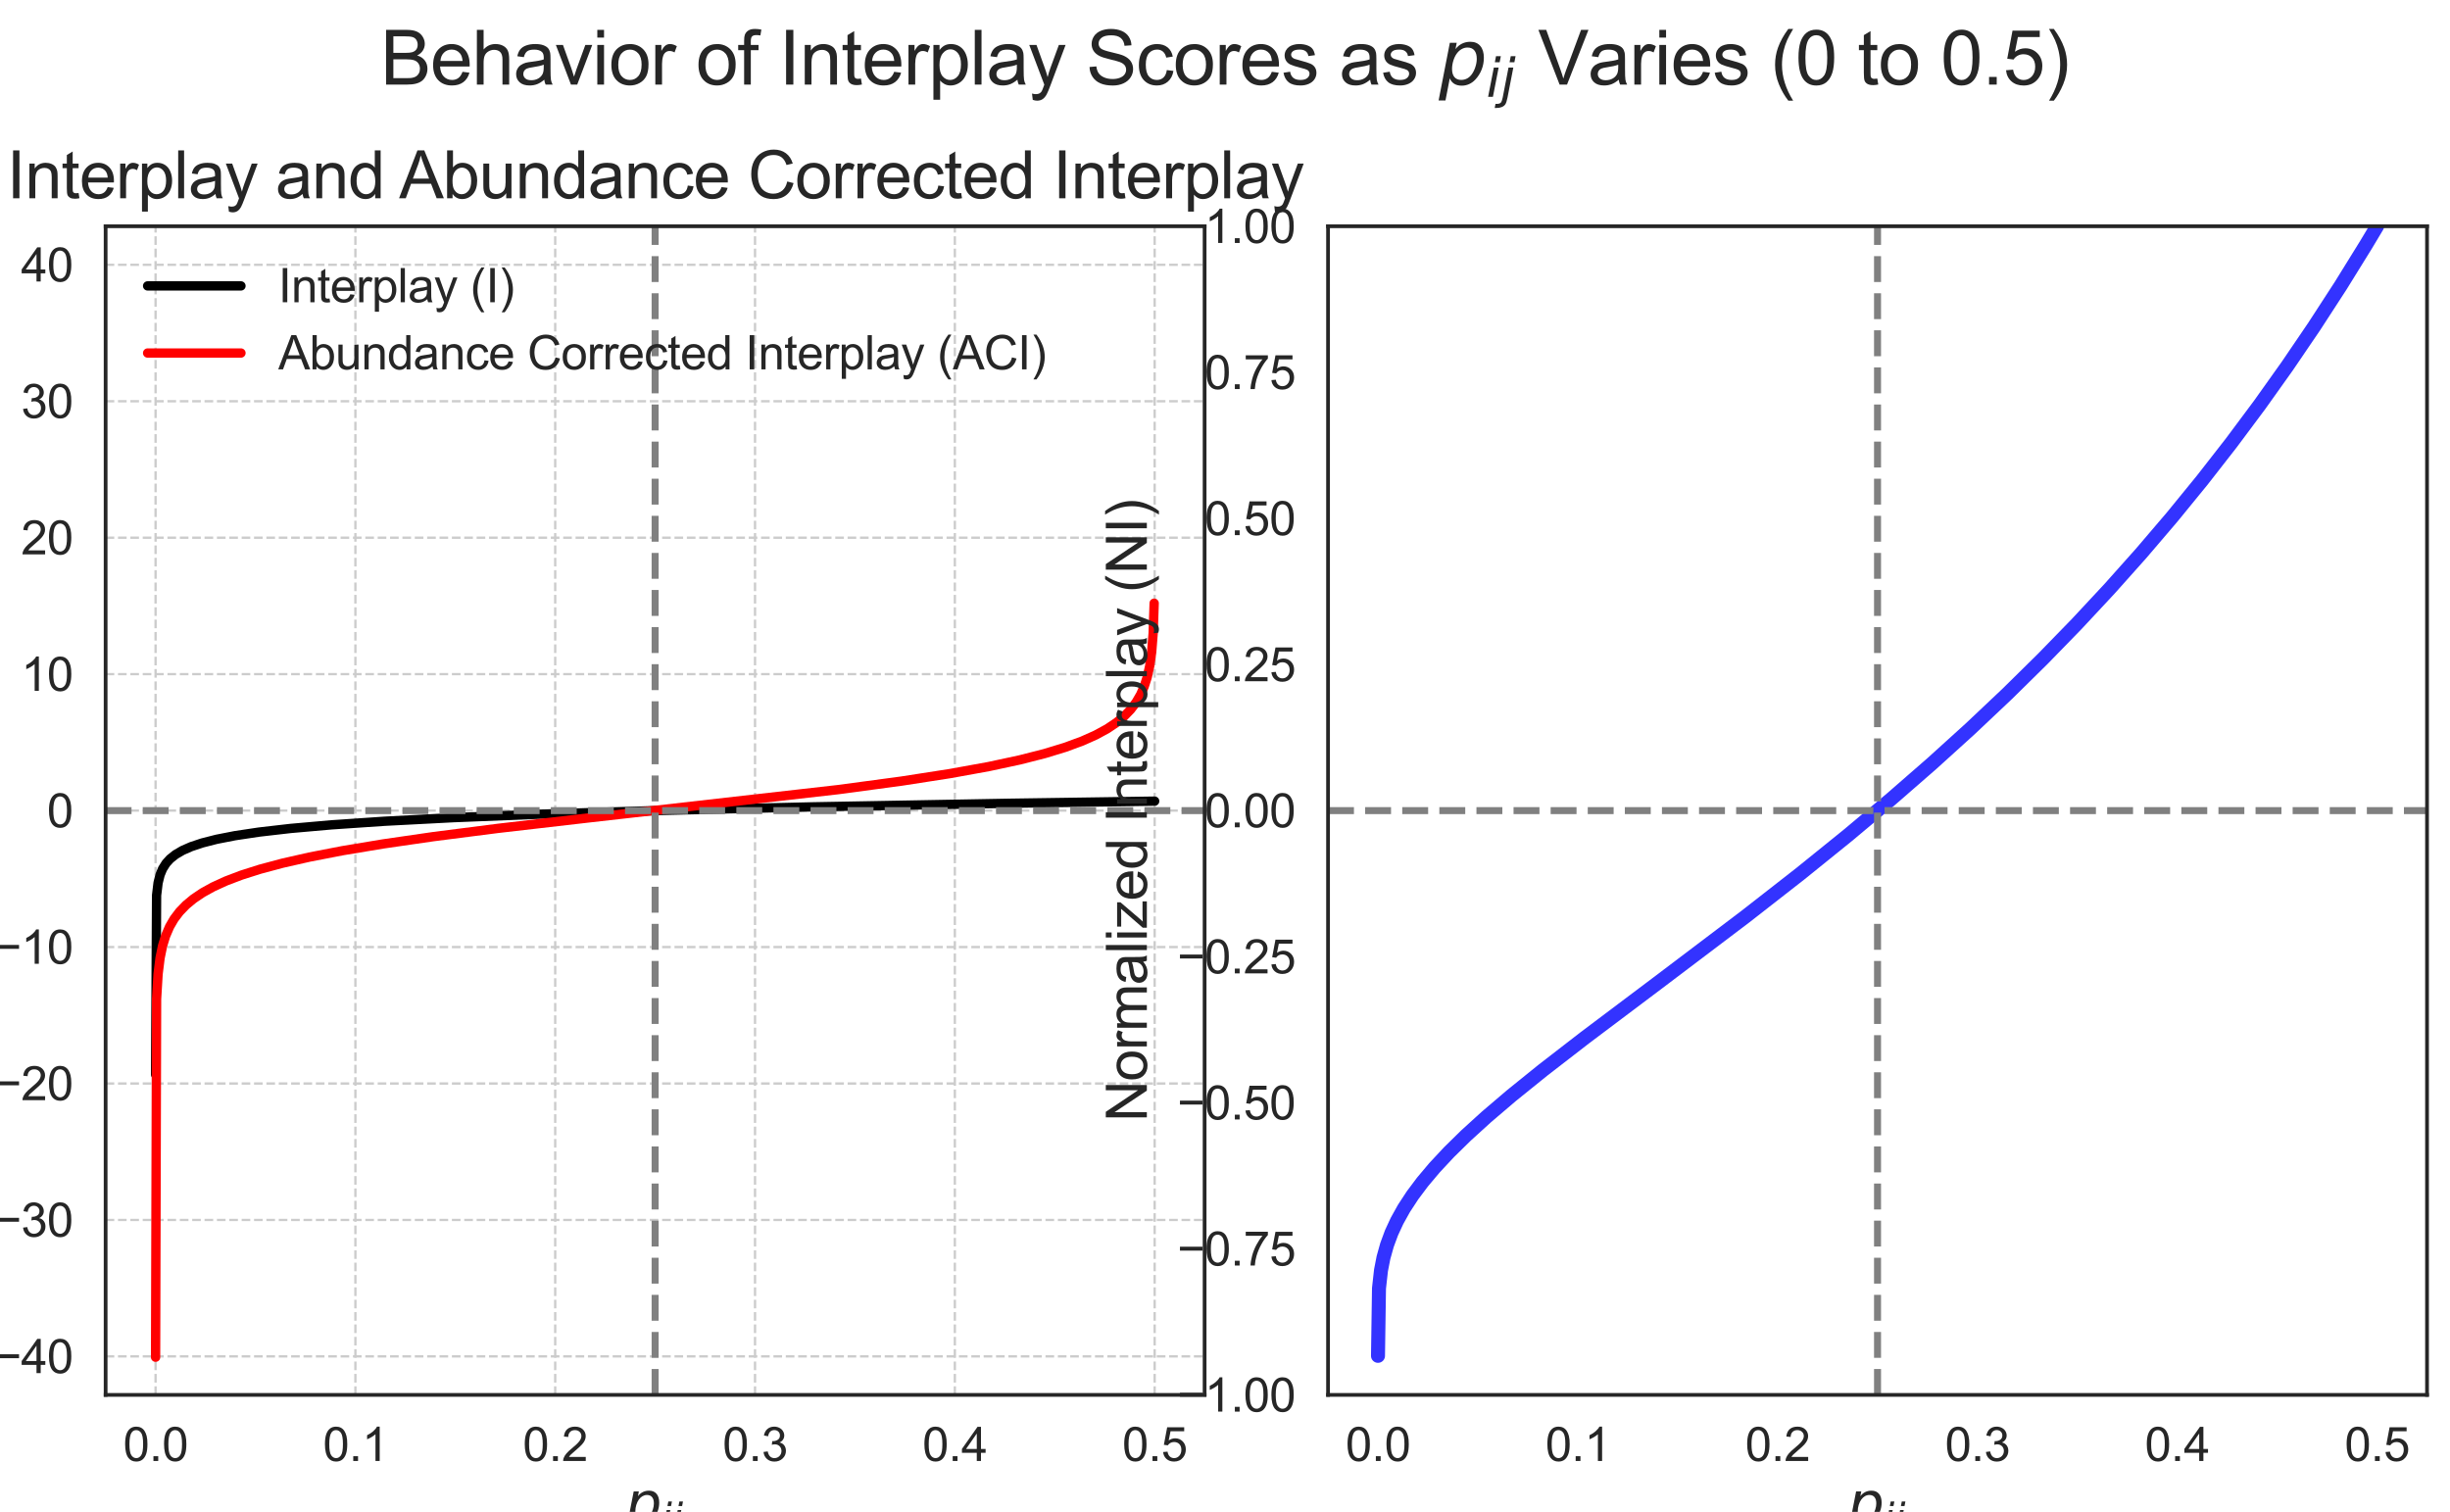 <?xml version="1.0" encoding="utf-8" standalone="no"?>
<!DOCTYPE svg PUBLIC "-//W3C//DTD SVG 1.1//EN"
  "http://www.w3.org/Graphics/SVG/1.1/DTD/svg11.dtd">
<svg xmlns:xlink="http://www.w3.org/1999/xlink" width="525pt" height="324pt" viewBox="0 0 525 324" xmlns="http://www.w3.org/2000/svg" version="1.1">
 <defs>
  <style type="text/css">*{stroke-linejoin: round; stroke-linecap: butt}</style>
 </defs>
 <g id="figure_1">
  <g id="patch_1">
   <path d="M 0 324 
L 525 324 
L 525 0 
L 0 0 
L 0 324 
z
" style="fill: none"/>
  </g>
  <g id="axes_1">
   <g id="patch_2">
    <path d="M 22.634 298.94 
L 258.132 298.94 
L 258.132 48.492 
L 22.634 48.492 
L 22.634 298.94 
z
" style="fill: none"/>
   </g>
   <g id="matplotlib.axis_1">
    <g id="xtick_1">
     <g id="line2d_1">
      <path d="M 33.339 298.94 
L 33.339 48.492 
" clip-path="url(#p8ee02c7870)" style="fill: none; stroke-dasharray: 1.85,0.8; stroke-dashoffset: 0; stroke: #cccccc; stroke-width: 0.5"/>
     </g>
     <g id="text_1">
      <!-- 0.0 -->
      <g style="fill: #262626" transform="translate(26.389 313.097) scale(0.1 -0.1)">
       <defs>
        <path id="ArialMT-30" d="M 266 2259 
Q 266 3072 433 3567 
Q 600 4063 929 4331 
Q 1259 4600 1759 4600 
Q 2128 4600 2406 4451 
Q 2684 4303 2865 4023 
Q 3047 3744 3150 3342 
Q 3253 2941 3253 2259 
Q 3253 1453 3087 958 
Q 2922 463 2592 192 
Q 2263 -78 1759 -78 
Q 1097 -78 719 397 
Q 266 969 266 2259 
z
M 844 2259 
Q 844 1131 1108 757 
Q 1372 384 1759 384 
Q 2147 384 2411 759 
Q 2675 1134 2675 2259 
Q 2675 3391 2411 3762 
Q 2147 4134 1753 4134 
Q 1366 4134 1134 3806 
Q 844 3388 844 2259 
z
" transform="scale(0.016)"/>
        <path id="ArialMT-2e" d="M 581 0 
L 581 641 
L 1222 641 
L 1222 0 
L 581 0 
z
" transform="scale(0.016)"/>
       </defs>
       <use xlink:href="#ArialMT-30"/>
       <use xlink:href="#ArialMT-2e" x="55.615"/>
       <use xlink:href="#ArialMT-30" x="83.398"/>
      </g>
     </g>
    </g>
    <g id="xtick_2">
     <g id="line2d_2">
      <path d="M 76.157 298.94 
L 76.157 48.492 
" clip-path="url(#p8ee02c7870)" style="fill: none; stroke-dasharray: 1.85,0.8; stroke-dashoffset: 0; stroke: #cccccc; stroke-width: 0.5"/>
     </g>
     <g id="text_2">
      <!-- 0.1 -->
      <g style="fill: #262626" transform="translate(69.207 313.097) scale(0.1 -0.1)">
       <defs>
        <path id="ArialMT-31" d="M 2384 0 
L 1822 0 
L 1822 3584 
Q 1619 3391 1289 3197 
Q 959 3003 697 2906 
L 697 3450 
Q 1169 3672 1522 3987 
Q 1875 4303 2022 4600 
L 2384 4600 
L 2384 0 
z
" transform="scale(0.016)"/>
       </defs>
       <use xlink:href="#ArialMT-30"/>
       <use xlink:href="#ArialMT-2e" x="55.615"/>
       <use xlink:href="#ArialMT-31" x="83.398"/>
      </g>
     </g>
    </g>
    <g id="xtick_3">
     <g id="line2d_3">
      <path d="M 118.974 298.94 
L 118.974 48.492 
" clip-path="url(#p8ee02c7870)" style="fill: none; stroke-dasharray: 1.85,0.8; stroke-dashoffset: 0; stroke: #cccccc; stroke-width: 0.5"/>
     </g>
     <g id="text_3">
      <!-- 0.2 -->
      <g style="fill: #262626" transform="translate(112.024 313.097) scale(0.1 -0.1)">
       <defs>
        <path id="ArialMT-32" d="M 3222 541 
L 3222 0 
L 194 0 
Q 188 203 259 391 
Q 375 700 629 1000 
Q 884 1300 1366 1694 
Q 2113 2306 2375 2664 
Q 2638 3022 2638 3341 
Q 2638 3675 2398 3904 
Q 2159 4134 1775 4134 
Q 1369 4134 1125 3890 
Q 881 3647 878 3216 
L 300 3275 
Q 359 3922 746 4261 
Q 1134 4600 1788 4600 
Q 2447 4600 2831 4234 
Q 3216 3869 3216 3328 
Q 3216 3053 3103 2787 
Q 2991 2522 2730 2228 
Q 2469 1934 1863 1422 
Q 1356 997 1212 845 
Q 1069 694 975 541 
L 3222 541 
z
" transform="scale(0.016)"/>
       </defs>
       <use xlink:href="#ArialMT-30"/>
       <use xlink:href="#ArialMT-2e" x="55.615"/>
       <use xlink:href="#ArialMT-32" x="83.398"/>
      </g>
     </g>
    </g>
    <g id="xtick_4">
     <g id="line2d_4">
      <path d="M 161.792 298.94 
L 161.792 48.492 
" clip-path="url(#p8ee02c7870)" style="fill: none; stroke-dasharray: 1.85,0.8; stroke-dashoffset: 0; stroke: #cccccc; stroke-width: 0.5"/>
     </g>
     <g id="text_4">
      <!-- 0.3 -->
      <g style="fill: #262626" transform="translate(154.842 313.097) scale(0.1 -0.1)">
       <defs>
        <path id="ArialMT-33" d="M 269 1209 
L 831 1284 
Q 928 806 1161 595 
Q 1394 384 1728 384 
Q 2125 384 2398 659 
Q 2672 934 2672 1341 
Q 2672 1728 2419 1979 
Q 2166 2231 1775 2231 
Q 1616 2231 1378 2169 
L 1441 2663 
Q 1497 2656 1531 2656 
Q 1891 2656 2178 2843 
Q 2466 3031 2466 3422 
Q 2466 3731 2256 3934 
Q 2047 4138 1716 4138 
Q 1388 4138 1169 3931 
Q 950 3725 888 3313 
L 325 3413 
Q 428 3978 793 4289 
Q 1159 4600 1703 4600 
Q 2078 4600 2393 4439 
Q 2709 4278 2876 4000 
Q 3044 3722 3044 3409 
Q 3044 3113 2884 2869 
Q 2725 2625 2413 2481 
Q 2819 2388 3044 2092 
Q 3269 1797 3269 1353 
Q 3269 753 2831 336 
Q 2394 -81 1725 -81 
Q 1122 -81 723 278 
Q 325 638 269 1209 
z
" transform="scale(0.016)"/>
       </defs>
       <use xlink:href="#ArialMT-30"/>
       <use xlink:href="#ArialMT-2e" x="55.615"/>
       <use xlink:href="#ArialMT-33" x="83.398"/>
      </g>
     </g>
    </g>
    <g id="xtick_5">
     <g id="line2d_5">
      <path d="M 204.61 298.94 
L 204.61 48.492 
" clip-path="url(#p8ee02c7870)" style="fill: none; stroke-dasharray: 1.85,0.8; stroke-dashoffset: 0; stroke: #cccccc; stroke-width: 0.5"/>
     </g>
     <g id="text_5">
      <!-- 0.4 -->
      <g style="fill: #262626" transform="translate(197.66 313.097) scale(0.1 -0.1)">
       <defs>
        <path id="ArialMT-34" d="M 2069 0 
L 2069 1097 
L 81 1097 
L 81 1613 
L 2172 4581 
L 2631 4581 
L 2631 1613 
L 3250 1613 
L 3250 1097 
L 2631 1097 
L 2631 0 
L 2069 0 
z
M 2069 1613 
L 2069 3678 
L 634 1613 
L 2069 1613 
z
" transform="scale(0.016)"/>
       </defs>
       <use xlink:href="#ArialMT-30"/>
       <use xlink:href="#ArialMT-2e" x="55.615"/>
       <use xlink:href="#ArialMT-34" x="83.398"/>
      </g>
     </g>
    </g>
    <g id="xtick_6">
     <g id="line2d_6">
      <path d="M 247.427 298.94 
L 247.427 48.492 
" clip-path="url(#p8ee02c7870)" style="fill: none; stroke-dasharray: 1.85,0.8; stroke-dashoffset: 0; stroke: #cccccc; stroke-width: 0.5"/>
     </g>
     <g id="text_6">
      <!-- 0.5 -->
      <g style="fill: #262626" transform="translate(240.477 313.097) scale(0.1 -0.1)">
       <defs>
        <path id="ArialMT-35" d="M 266 1200 
L 856 1250 
Q 922 819 1161 601 
Q 1400 384 1738 384 
Q 2144 384 2425 690 
Q 2706 997 2706 1503 
Q 2706 1984 2436 2262 
Q 2166 2541 1728 2541 
Q 1456 2541 1237 2417 
Q 1019 2294 894 2097 
L 366 2166 
L 809 4519 
L 3088 4519 
L 3088 3981 
L 1259 3981 
L 1013 2750 
Q 1425 3038 1878 3038 
Q 2478 3038 2890 2622 
Q 3303 2206 3303 1553 
Q 3303 931 2941 478 
Q 2500 -78 1738 -78 
Q 1113 -78 717 272 
Q 322 622 266 1200 
z
" transform="scale(0.016)"/>
       </defs>
       <use xlink:href="#ArialMT-30"/>
       <use xlink:href="#ArialMT-2e" x="55.615"/>
       <use xlink:href="#ArialMT-35" x="83.398"/>
      </g>
     </g>
    </g>
    <g id="text_7">
     <!-- $p_{ij}$ -->
     <g style="fill: #262626" transform="translate(134.023 326.339) scale(0.12 -0.12)">
      <defs>
       <path id="DejaVuSans-Oblique-70" d="M 3175 2156 
Q 3175 2616 2975 2859 
Q 2775 3103 2400 3103 
Q 2144 3103 1911 2972 
Q 1678 2841 1497 2591 
Q 1319 2344 1212 1994 
Q 1106 1644 1106 1300 
Q 1106 863 1306 627 
Q 1506 391 1875 391 
Q 2147 391 2380 519 
Q 2613 647 2778 891 
Q 2956 1147 3065 1494 
Q 3175 1841 3175 2156 
z
M 1394 2969 
Q 1625 3272 1939 3428 
Q 2253 3584 2638 3584 
Q 3175 3584 3472 3232 
Q 3769 2881 3769 2247 
Q 3769 1728 3584 1258 
Q 3400 788 3053 416 
Q 2822 169 2531 39 
Q 2241 -91 1919 -91 
Q 1547 -91 1294 64 
Q 1041 219 916 525 
L 556 -1331 
L -19 -1331 
L 922 3500 
L 1497 3500 
L 1394 2969 
z
" transform="scale(0.016)"/>
       <path id="DejaVuSans-Oblique-69" d="M 1172 4863 
L 1747 4863 
L 1606 4134 
L 1031 4134 
L 1172 4863 
z
M 909 3500 
L 1484 3500 
L 800 0 
L 225 0 
L 909 3500 
z
" transform="scale(0.016)"/>
       <path id="DejaVuSans-Oblique-6a" d="M 928 3500 
L 1503 3500 
L 813 -63 
L 809 -78 
Q 694 -675 544 -897 
Q 403 -1106 132 -1218 
Q -138 -1331 -506 -1331 
L -722 -1331 
L -628 -844 
L -481 -844 
Q -144 -844 -1 -703 
Q 141 -563 238 -63 
L 928 3500 
z
M 1197 4863 
L 1772 4863 
L 1631 4134 
L 1056 4134 
L 1197 4863 
z
" transform="scale(0.016)"/>
      </defs>
      <use xlink:href="#DejaVuSans-Oblique-70"/>
      <use xlink:href="#DejaVuSans-Oblique-69" transform="translate(63.477 -16.406) scale(0.7)"/>
      <use xlink:href="#DejaVuSans-Oblique-6a" transform="translate(82.925 -16.406) scale(0.7)"/>
     </g>
    </g>
   </g>
   <g id="matplotlib.axis_2">
    <g id="ytick_1">
     <g id="line2d_7">
      <path d="M 22.634 290.684 
L 258.132 290.684 
" clip-path="url(#p8ee02c7870)" style="fill: none; stroke-dasharray: 1.85,0.8; stroke-dashoffset: 0; stroke: #cccccc; stroke-width: 0.5"/>
     </g>
     <g id="text_8">
      <!-- −40 -->
      <g style="fill: #262626" transform="translate(-1.328 294.263) scale(0.1 -0.1)">
       <defs>
        <path id="ArialMT-2212" d="M 3381 1997 
L 356 1997 
L 356 2522 
L 3381 2522 
L 3381 1997 
z
" transform="scale(0.016)"/>
       </defs>
       <use xlink:href="#ArialMT-2212"/>
       <use xlink:href="#ArialMT-34" x="58.398"/>
       <use xlink:href="#ArialMT-30" x="114.014"/>
      </g>
     </g>
    </g>
    <g id="ytick_2">
     <g id="line2d_8">
      <path d="M 22.634 261.442 
L 258.132 261.442 
" clip-path="url(#p8ee02c7870)" style="fill: none; stroke-dasharray: 1.85,0.8; stroke-dashoffset: 0; stroke: #cccccc; stroke-width: 0.5"/>
     </g>
     <g id="text_9">
      <!-- −30 -->
      <g style="fill: #262626" transform="translate(-1.328 265.021) scale(0.1 -0.1)">
       <use xlink:href="#ArialMT-2212"/>
       <use xlink:href="#ArialMT-33" x="58.398"/>
       <use xlink:href="#ArialMT-30" x="114.014"/>
      </g>
     </g>
    </g>
    <g id="ytick_3">
     <g id="line2d_9">
      <path d="M 22.634 232.2 
L 258.132 232.2 
" clip-path="url(#p8ee02c7870)" style="fill: none; stroke-dasharray: 1.85,0.8; stroke-dashoffset: 0; stroke: #cccccc; stroke-width: 0.5"/>
     </g>
     <g id="text_10">
      <!-- −20 -->
      <g style="fill: #262626" transform="translate(-1.328 235.779) scale(0.1 -0.1)">
       <use xlink:href="#ArialMT-2212"/>
       <use xlink:href="#ArialMT-32" x="58.398"/>
       <use xlink:href="#ArialMT-30" x="114.014"/>
      </g>
     </g>
    </g>
    <g id="ytick_4">
     <g id="line2d_10">
      <path d="M 22.634 202.958 
L 258.132 202.958 
" clip-path="url(#p8ee02c7870)" style="fill: none; stroke-dasharray: 1.85,0.8; stroke-dashoffset: 0; stroke: #cccccc; stroke-width: 0.5"/>
     </g>
     <g id="text_11">
      <!-- −10 -->
      <g style="fill: #262626" transform="translate(-1.328 206.537) scale(0.1 -0.1)">
       <use xlink:href="#ArialMT-2212"/>
       <use xlink:href="#ArialMT-31" x="58.398"/>
       <use xlink:href="#ArialMT-30" x="114.014"/>
      </g>
     </g>
    </g>
    <g id="ytick_5">
     <g id="line2d_11">
      <path d="M 22.634 173.716 
L 258.132 173.716 
" clip-path="url(#p8ee02c7870)" style="fill: none; stroke-dasharray: 1.85,0.8; stroke-dashoffset: 0; stroke: #cccccc; stroke-width: 0.5"/>
     </g>
     <g id="text_12">
      <!-- 0 -->
      <g style="fill: #262626" transform="translate(10.073 177.295) scale(0.1 -0.1)">
       <use xlink:href="#ArialMT-30"/>
      </g>
     </g>
    </g>
    <g id="ytick_6">
     <g id="line2d_12">
      <path d="M 22.634 144.474 
L 258.132 144.474 
" clip-path="url(#p8ee02c7870)" style="fill: none; stroke-dasharray: 1.85,0.8; stroke-dashoffset: 0; stroke: #cccccc; stroke-width: 0.5"/>
     </g>
     <g id="text_13">
      <!-- 10 -->
      <g style="fill: #262626" transform="translate(4.512 148.053) scale(0.1 -0.1)">
       <use xlink:href="#ArialMT-31"/>
       <use xlink:href="#ArialMT-30" x="55.615"/>
      </g>
     </g>
    </g>
    <g id="ytick_7">
     <g id="line2d_13">
      <path d="M 22.634 115.232 
L 258.132 115.232 
" clip-path="url(#p8ee02c7870)" style="fill: none; stroke-dasharray: 1.85,0.8; stroke-dashoffset: 0; stroke: #cccccc; stroke-width: 0.5"/>
     </g>
     <g id="text_14">
      <!-- 20 -->
      <g style="fill: #262626" transform="translate(4.512 118.811) scale(0.1 -0.1)">
       <use xlink:href="#ArialMT-32"/>
       <use xlink:href="#ArialMT-30" x="55.615"/>
      </g>
     </g>
    </g>
    <g id="ytick_8">
     <g id="line2d_14">
      <path d="M 22.634 85.99 
L 258.132 85.99 
" clip-path="url(#p8ee02c7870)" style="fill: none; stroke-dasharray: 1.85,0.8; stroke-dashoffset: 0; stroke: #cccccc; stroke-width: 0.5"/>
     </g>
     <g id="text_15">
      <!-- 30 -->
      <g style="fill: #262626" transform="translate(4.512 89.569) scale(0.1 -0.1)">
       <use xlink:href="#ArialMT-33"/>
       <use xlink:href="#ArialMT-30" x="55.615"/>
      </g>
     </g>
    </g>
    <g id="ytick_9">
     <g id="line2d_15">
      <path d="M 22.634 56.748 
L 258.132 56.748 
" clip-path="url(#p8ee02c7870)" style="fill: none; stroke-dasharray: 1.85,0.8; stroke-dashoffset: 0; stroke: #cccccc; stroke-width: 0.5"/>
     </g>
     <g id="text_16">
      <!-- 40 -->
      <g style="fill: #262626" transform="translate(4.512 60.327) scale(0.1 -0.1)">
       <use xlink:href="#ArialMT-34"/>
       <use xlink:href="#ArialMT-30" x="55.615"/>
      </g>
     </g>
    </g>
    <g id="text_17">
     <!-- Interplay Scores (I and ACI) -->
     <g style="fill: #262626" transform="translate(-7.854 247.412) rotate(-90) scale(0.12 -0.12)">
      <defs>
       <path id="ArialMT-49" d="M 597 0 
L 597 4581 
L 1203 4581 
L 1203 0 
L 597 0 
z
" transform="scale(0.016)"/>
       <path id="ArialMT-6e" d="M 422 0 
L 422 3319 
L 928 3319 
L 928 2847 
Q 1294 3394 1984 3394 
Q 2284 3394 2536 3286 
Q 2788 3178 2913 3003 
Q 3038 2828 3088 2588 
Q 3119 2431 3119 2041 
L 3119 0 
L 2556 0 
L 2556 2019 
Q 2556 2363 2490 2533 
Q 2425 2703 2258 2804 
Q 2091 2906 1866 2906 
Q 1506 2906 1245 2678 
Q 984 2450 984 1813 
L 984 0 
L 422 0 
z
" transform="scale(0.016)"/>
       <path id="ArialMT-74" d="M 1650 503 
L 1731 6 
Q 1494 -44 1306 -44 
Q 1000 -44 831 53 
Q 663 150 594 308 
Q 525 466 525 972 
L 525 2881 
L 113 2881 
L 113 3319 
L 525 3319 
L 525 4141 
L 1084 4478 
L 1084 3319 
L 1650 3319 
L 1650 2881 
L 1084 2881 
L 1084 941 
Q 1084 700 1114 631 
Q 1144 563 1211 522 
Q 1278 481 1403 481 
Q 1497 481 1650 503 
z
" transform="scale(0.016)"/>
       <path id="ArialMT-65" d="M 2694 1069 
L 3275 997 
Q 3138 488 2766 206 
Q 2394 -75 1816 -75 
Q 1088 -75 661 373 
Q 234 822 234 1631 
Q 234 2469 665 2931 
Q 1097 3394 1784 3394 
Q 2450 3394 2872 2941 
Q 3294 2488 3294 1666 
Q 3294 1616 3291 1516 
L 816 1516 
Q 847 969 1125 678 
Q 1403 388 1819 388 
Q 2128 388 2347 550 
Q 2566 713 2694 1069 
z
M 847 1978 
L 2700 1978 
Q 2663 2397 2488 2606 
Q 2219 2931 1791 2931 
Q 1403 2931 1139 2672 
Q 875 2413 847 1978 
z
" transform="scale(0.016)"/>
       <path id="ArialMT-72" d="M 416 0 
L 416 3319 
L 922 3319 
L 922 2816 
Q 1116 3169 1280 3281 
Q 1444 3394 1641 3394 
Q 1925 3394 2219 3213 
L 2025 2691 
Q 1819 2813 1613 2813 
Q 1428 2813 1281 2702 
Q 1134 2591 1072 2394 
Q 978 2094 978 1738 
L 978 0 
L 416 0 
z
" transform="scale(0.016)"/>
       <path id="ArialMT-70" d="M 422 -1272 
L 422 3319 
L 934 3319 
L 934 2888 
Q 1116 3141 1344 3267 
Q 1572 3394 1897 3394 
Q 2322 3394 2647 3175 
Q 2972 2956 3137 2557 
Q 3303 2159 3303 1684 
Q 3303 1175 3120 767 
Q 2938 359 2589 142 
Q 2241 -75 1856 -75 
Q 1575 -75 1351 44 
Q 1128 163 984 344 
L 984 -1272 
L 422 -1272 
z
M 931 1641 
Q 931 1000 1190 694 
Q 1450 388 1819 388 
Q 2194 388 2461 705 
Q 2728 1022 2728 1688 
Q 2728 2322 2467 2637 
Q 2206 2953 1844 2953 
Q 1484 2953 1207 2617 
Q 931 2281 931 1641 
z
" transform="scale(0.016)"/>
       <path id="ArialMT-6c" d="M 409 0 
L 409 4581 
L 972 4581 
L 972 0 
L 409 0 
z
" transform="scale(0.016)"/>
       <path id="ArialMT-61" d="M 2588 409 
Q 2275 144 1986 34 
Q 1697 -75 1366 -75 
Q 819 -75 525 192 
Q 231 459 231 875 
Q 231 1119 342 1320 
Q 453 1522 633 1644 
Q 813 1766 1038 1828 
Q 1203 1872 1538 1913 
Q 2219 1994 2541 2106 
Q 2544 2222 2544 2253 
Q 2544 2597 2384 2738 
Q 2169 2928 1744 2928 
Q 1347 2928 1158 2789 
Q 969 2650 878 2297 
L 328 2372 
Q 403 2725 575 2942 
Q 747 3159 1072 3276 
Q 1397 3394 1825 3394 
Q 2250 3394 2515 3294 
Q 2781 3194 2906 3042 
Q 3031 2891 3081 2659 
Q 3109 2516 3109 2141 
L 3109 1391 
Q 3109 606 3145 398 
Q 3181 191 3288 0 
L 2700 0 
Q 2613 175 2588 409 
z
M 2541 1666 
Q 2234 1541 1622 1453 
Q 1275 1403 1131 1340 
Q 988 1278 909 1158 
Q 831 1038 831 891 
Q 831 666 1001 516 
Q 1172 366 1500 366 
Q 1825 366 2078 508 
Q 2331 650 2450 897 
Q 2541 1088 2541 1459 
L 2541 1666 
z
" transform="scale(0.016)"/>
       <path id="ArialMT-79" d="M 397 -1278 
L 334 -750 
Q 519 -800 656 -800 
Q 844 -800 956 -737 
Q 1069 -675 1141 -563 
Q 1194 -478 1313 -144 
Q 1328 -97 1363 -6 
L 103 3319 
L 709 3319 
L 1400 1397 
Q 1534 1031 1641 628 
Q 1738 1016 1872 1384 
L 2581 3319 
L 3144 3319 
L 1881 -56 
Q 1678 -603 1566 -809 
Q 1416 -1088 1222 -1217 
Q 1028 -1347 759 -1347 
Q 597 -1347 397 -1278 
z
" transform="scale(0.016)"/>
       <path id="ArialMT-20" transform="scale(0.016)"/>
       <path id="ArialMT-53" d="M 288 1472 
L 859 1522 
Q 900 1178 1048 958 
Q 1197 738 1509 602 
Q 1822 466 2213 466 
Q 2559 466 2825 569 
Q 3091 672 3220 851 
Q 3350 1031 3350 1244 
Q 3350 1459 3225 1620 
Q 3100 1781 2813 1891 
Q 2628 1963 1997 2114 
Q 1366 2266 1113 2400 
Q 784 2572 623 2826 
Q 463 3081 463 3397 
Q 463 3744 659 4045 
Q 856 4347 1234 4503 
Q 1613 4659 2075 4659 
Q 2584 4659 2973 4495 
Q 3363 4331 3572 4012 
Q 3781 3694 3797 3291 
L 3216 3247 
Q 3169 3681 2898 3903 
Q 2628 4125 2100 4125 
Q 1550 4125 1298 3923 
Q 1047 3722 1047 3438 
Q 1047 3191 1225 3031 
Q 1400 2872 2139 2705 
Q 2878 2538 3153 2413 
Q 3553 2228 3743 1945 
Q 3934 1663 3934 1294 
Q 3934 928 3725 604 
Q 3516 281 3123 101 
Q 2731 -78 2241 -78 
Q 1619 -78 1198 103 
Q 778 284 539 648 
Q 300 1013 288 1472 
z
" transform="scale(0.016)"/>
       <path id="ArialMT-63" d="M 2588 1216 
L 3141 1144 
Q 3050 572 2676 248 
Q 2303 -75 1759 -75 
Q 1078 -75 664 370 
Q 250 816 250 1647 
Q 250 2184 428 2587 
Q 606 2991 970 3192 
Q 1334 3394 1763 3394 
Q 2303 3394 2647 3120 
Q 2991 2847 3088 2344 
L 2541 2259 
Q 2463 2594 2264 2762 
Q 2066 2931 1784 2931 
Q 1359 2931 1093 2626 
Q 828 2322 828 1663 
Q 828 994 1084 691 
Q 1341 388 1753 388 
Q 2084 388 2306 591 
Q 2528 794 2588 1216 
z
" transform="scale(0.016)"/>
       <path id="ArialMT-6f" d="M 213 1659 
Q 213 2581 725 3025 
Q 1153 3394 1769 3394 
Q 2453 3394 2887 2945 
Q 3322 2497 3322 1706 
Q 3322 1066 3130 698 
Q 2938 331 2570 128 
Q 2203 -75 1769 -75 
Q 1072 -75 642 372 
Q 213 819 213 1659 
z
M 791 1659 
Q 791 1022 1069 705 
Q 1347 388 1769 388 
Q 2188 388 2466 706 
Q 2744 1025 2744 1678 
Q 2744 2294 2464 2611 
Q 2184 2928 1769 2928 
Q 1347 2928 1069 2612 
Q 791 2297 791 1659 
z
" transform="scale(0.016)"/>
       <path id="ArialMT-73" d="M 197 991 
L 753 1078 
Q 800 744 1014 566 
Q 1228 388 1613 388 
Q 2000 388 2187 545 
Q 2375 703 2375 916 
Q 2375 1106 2209 1216 
Q 2094 1291 1634 1406 
Q 1016 1563 777 1677 
Q 538 1791 414 1992 
Q 291 2194 291 2438 
Q 291 2659 392 2848 
Q 494 3038 669 3163 
Q 800 3259 1026 3326 
Q 1253 3394 1513 3394 
Q 1903 3394 2198 3281 
Q 2494 3169 2634 2976 
Q 2775 2784 2828 2463 
L 2278 2388 
Q 2241 2644 2061 2787 
Q 1881 2931 1553 2931 
Q 1166 2931 1000 2803 
Q 834 2675 834 2503 
Q 834 2394 903 2306 
Q 972 2216 1119 2156 
Q 1203 2125 1616 2013 
Q 2213 1853 2448 1751 
Q 2684 1650 2818 1456 
Q 2953 1263 2953 975 
Q 2953 694 2789 445 
Q 2625 197 2315 61 
Q 2006 -75 1616 -75 
Q 969 -75 630 194 
Q 291 463 197 991 
z
" transform="scale(0.016)"/>
       <path id="ArialMT-28" d="M 1497 -1347 
Q 1031 -759 709 28 
Q 388 816 388 1659 
Q 388 2403 628 3084 
Q 909 3875 1497 4659 
L 1900 4659 
Q 1522 4009 1400 3731 
Q 1209 3300 1100 2831 
Q 966 2247 966 1656 
Q 966 153 1900 -1347 
L 1497 -1347 
z
" transform="scale(0.016)"/>
       <path id="ArialMT-64" d="M 2575 0 
L 2575 419 
Q 2259 -75 1647 -75 
Q 1250 -75 917 144 
Q 584 363 401 755 
Q 219 1147 219 1656 
Q 219 2153 384 2558 
Q 550 2963 881 3178 
Q 1213 3394 1622 3394 
Q 1922 3394 2156 3267 
Q 2391 3141 2538 2938 
L 2538 4581 
L 3097 4581 
L 3097 0 
L 2575 0 
z
M 797 1656 
Q 797 1019 1065 703 
Q 1334 388 1700 388 
Q 2069 388 2326 689 
Q 2584 991 2584 1609 
Q 2584 2291 2321 2609 
Q 2059 2928 1675 2928 
Q 1300 2928 1048 2622 
Q 797 2316 797 1656 
z
" transform="scale(0.016)"/>
       <path id="ArialMT-41" d="M -9 0 
L 1750 4581 
L 2403 4581 
L 4278 0 
L 3588 0 
L 3053 1388 
L 1138 1388 
L 634 0 
L -9 0 
z
M 1313 1881 
L 2866 1881 
L 2388 3150 
Q 2169 3728 2063 4100 
Q 1975 3659 1816 3225 
L 1313 1881 
z
" transform="scale(0.016)"/>
       <path id="ArialMT-43" d="M 3763 1606 
L 4369 1453 
Q 4178 706 3683 314 
Q 3188 -78 2472 -78 
Q 1731 -78 1267 223 
Q 803 525 561 1097 
Q 319 1669 319 2325 
Q 319 3041 592 3573 
Q 866 4106 1370 4382 
Q 1875 4659 2481 4659 
Q 3169 4659 3637 4309 
Q 4106 3959 4291 3325 
L 3694 3184 
Q 3534 3684 3231 3912 
Q 2928 4141 2469 4141 
Q 1941 4141 1586 3887 
Q 1231 3634 1087 3207 
Q 944 2781 944 2328 
Q 944 1744 1114 1308 
Q 1284 872 1643 656 
Q 2003 441 2422 441 
Q 2931 441 3284 734 
Q 3638 1028 3763 1606 
z
" transform="scale(0.016)"/>
       <path id="ArialMT-29" d="M 791 -1347 
L 388 -1347 
Q 1322 153 1322 1656 
Q 1322 2244 1188 2822 
Q 1081 3291 891 3722 
Q 769 4003 388 4659 
L 791 4659 
Q 1378 3875 1659 3084 
Q 1900 2403 1900 1659 
Q 1900 816 1576 28 
Q 1253 -759 791 -1347 
z
" transform="scale(0.016)"/>
      </defs>
      <use xlink:href="#ArialMT-49"/>
      <use xlink:href="#ArialMT-6e" x="27.783"/>
      <use xlink:href="#ArialMT-74" x="83.398"/>
      <use xlink:href="#ArialMT-65" x="111.182"/>
      <use xlink:href="#ArialMT-72" x="166.797"/>
      <use xlink:href="#ArialMT-70" x="200.098"/>
      <use xlink:href="#ArialMT-6c" x="255.713"/>
      <use xlink:href="#ArialMT-61" x="277.93"/>
      <use xlink:href="#ArialMT-79" x="333.545"/>
      <use xlink:href="#ArialMT-20" x="383.545"/>
      <use xlink:href="#ArialMT-53" x="411.328"/>
      <use xlink:href="#ArialMT-63" x="478.027"/>
      <use xlink:href="#ArialMT-6f" x="528.027"/>
      <use xlink:href="#ArialMT-72" x="583.643"/>
      <use xlink:href="#ArialMT-65" x="616.943"/>
      <use xlink:href="#ArialMT-73" x="672.559"/>
      <use xlink:href="#ArialMT-20" x="722.559"/>
      <use xlink:href="#ArialMT-28" x="750.342"/>
      <use xlink:href="#ArialMT-49" x="783.643"/>
      <use xlink:href="#ArialMT-20" x="811.426"/>
      <use xlink:href="#ArialMT-61" x="839.209"/>
      <use xlink:href="#ArialMT-6e" x="894.824"/>
      <use xlink:href="#ArialMT-64" x="950.439"/>
      <use xlink:href="#ArialMT-20" x="1006.055"/>
      <use xlink:href="#ArialMT-41" x="1028.338"/>
      <use xlink:href="#ArialMT-43" x="1095.037"/>
      <use xlink:href="#ArialMT-49" x="1167.254"/>
      <use xlink:href="#ArialMT-29" x="1195.037"/>
     </g>
    </g>
   </g>
   <g id="line2d_16">
    <path d="M 33.339 230.261 
L 33.553 191.887 
L 33.874 189.208 
L 34.303 187.489 
L 34.838 186.197 
L 35.588 185.011 
L 36.445 184.067 
L 37.623 183.127 
L 39.122 182.249 
L 40.943 181.449 
L 43.299 180.66 
L 46.405 179.866 
L 50.367 179.091 
L 55.508 178.32 
L 62.255 177.543 
L 71.037 176.768 
L 82.39 175.998 
L 97.169 175.228 
L 116.447 174.456 
L 141.508 173.685 
L 174.172 172.914 
L 216.69 172.142 
L 247.427 171.689 
L 247.427 171.689 
" clip-path="url(#p8ee02c7870)" style="fill: none; stroke: #000000; stroke-width: 2; stroke-linecap: round"/>
   </g>
   <g id="line2d_17">
    <path d="M 33.339 290.86 
L 33.553 214.106 
L 33.874 208.739 
L 34.303 205.289 
L 34.838 202.691 
L 35.481 200.587 
L 36.338 198.595 
L 37.301 196.939 
L 38.479 195.383 
L 39.872 193.943 
L 41.478 192.611 
L 43.406 191.313 
L 45.655 190.069 
L 48.44 188.796 
L 51.76 187.535 
L 55.722 186.276 
L 60.542 184.987 
L 66.325 183.675 
L 73.393 182.307 
L 82.068 180.862 
L 92.885 179.293 
L 106.701 177.525 
L 125.978 175.299 
L 179.634 169.217 
L 193.236 167.388 
L 203.624 165.775 
L 211.871 164.279 
L 218.511 162.856 
L 223.866 161.492 
L 228.257 160.152 
L 231.898 158.812 
L 234.79 157.522 
L 237.253 156.183 
L 239.288 154.82 
L 240.894 153.489 
L 242.287 152.048 
L 243.465 150.493 
L 244.429 148.836 
L 245.178 147.133 
L 245.821 145.147 
L 246.356 142.761 
L 246.785 139.762 
L 247.106 135.699 
L 247.32 129.268 
L 247.32 129.268 
" clip-path="url(#p8ee02c7870)" style="fill: none; stroke: #ff0000; stroke-width: 2; stroke-linecap: round"/>
   </g>
   <g id="line2d_18">
    <path d="M 22.634 173.716 
L 258.132 173.716 
" clip-path="url(#p8ee02c7870)" style="fill: none; stroke-dasharray: 5.55,2.4; stroke-dashoffset: 0; stroke: #808080; stroke-width: 1.5"/>
   </g>
   <g id="line2d_19">
    <path d="M 140.383 298.94 
L 140.383 48.492 
" clip-path="url(#p8ee02c7870)" style="fill: none; stroke-dasharray: 5.55,2.4; stroke-dashoffset: 0; stroke: #808080; stroke-width: 1.5"/>
   </g>
   <g id="patch_3">
    <path d="M 22.634 298.94 
L 22.634 48.492 
" style="fill: none; stroke: #262626; stroke-width: 0.8; stroke-linejoin: miter; stroke-linecap: square"/>
   </g>
   <g id="patch_4">
    <path d="M 258.132 298.94 
L 258.132 48.492 
" style="fill: none; stroke: #262626; stroke-width: 0.8; stroke-linejoin: miter; stroke-linecap: square"/>
   </g>
   <g id="patch_5">
    <path d="M 22.634 298.94 
L 258.132 298.94 
" style="fill: none; stroke: #262626; stroke-width: 0.8; stroke-linejoin: miter; stroke-linecap: square"/>
   </g>
   <g id="patch_6">
    <path d="M 22.634 48.492 
L 258.132 48.492 
" style="fill: none; stroke: #262626; stroke-width: 0.8; stroke-linejoin: miter; stroke-linecap: square"/>
   </g>
   <g id="text_18">
    <!-- Interplay and Abundance Corrected Interplay -->
    <g style="fill: #262626" transform="translate(1.469 42.492) scale(0.14 -0.14)">
     <defs>
      <path id="ArialMT-62" d="M 941 0 
L 419 0 
L 419 4581 
L 981 4581 
L 981 2947 
Q 1338 3394 1891 3394 
Q 2197 3394 2470 3270 
Q 2744 3147 2920 2923 
Q 3097 2700 3197 2384 
Q 3297 2069 3297 1709 
Q 3297 856 2875 390 
Q 2453 -75 1863 -75 
Q 1275 -75 941 416 
L 941 0 
z
M 934 1684 
Q 934 1088 1097 822 
Q 1363 388 1816 388 
Q 2184 388 2453 708 
Q 2722 1028 2722 1663 
Q 2722 2313 2464 2622 
Q 2206 2931 1841 2931 
Q 1472 2931 1203 2611 
Q 934 2291 934 1684 
z
" transform="scale(0.016)"/>
      <path id="ArialMT-75" d="M 2597 0 
L 2597 488 
Q 2209 -75 1544 -75 
Q 1250 -75 995 37 
Q 741 150 617 320 
Q 494 491 444 738 
Q 409 903 409 1263 
L 409 3319 
L 972 3319 
L 972 1478 
Q 972 1038 1006 884 
Q 1059 663 1231 536 
Q 1403 409 1656 409 
Q 1909 409 2131 539 
Q 2353 669 2445 892 
Q 2538 1116 2538 1541 
L 2538 3319 
L 3100 3319 
L 3100 0 
L 2597 0 
z
" transform="scale(0.016)"/>
     </defs>
     <use xlink:href="#ArialMT-49"/>
     <use xlink:href="#ArialMT-6e" x="27.783"/>
     <use xlink:href="#ArialMT-74" x="83.398"/>
     <use xlink:href="#ArialMT-65" x="111.182"/>
     <use xlink:href="#ArialMT-72" x="166.797"/>
     <use xlink:href="#ArialMT-70" x="200.098"/>
     <use xlink:href="#ArialMT-6c" x="255.713"/>
     <use xlink:href="#ArialMT-61" x="277.93"/>
     <use xlink:href="#ArialMT-79" x="333.545"/>
     <use xlink:href="#ArialMT-20" x="383.545"/>
     <use xlink:href="#ArialMT-61" x="411.328"/>
     <use xlink:href="#ArialMT-6e" x="466.943"/>
     <use xlink:href="#ArialMT-64" x="522.559"/>
     <use xlink:href="#ArialMT-20" x="578.174"/>
     <use xlink:href="#ArialMT-41" x="600.457"/>
     <use xlink:href="#ArialMT-62" x="667.156"/>
     <use xlink:href="#ArialMT-75" x="722.771"/>
     <use xlink:href="#ArialMT-6e" x="778.387"/>
     <use xlink:href="#ArialMT-64" x="834.002"/>
     <use xlink:href="#ArialMT-61" x="889.617"/>
     <use xlink:href="#ArialMT-6e" x="945.232"/>
     <use xlink:href="#ArialMT-63" x="1000.848"/>
     <use xlink:href="#ArialMT-65" x="1050.848"/>
     <use xlink:href="#ArialMT-20" x="1106.463"/>
     <use xlink:href="#ArialMT-43" x="1134.246"/>
     <use xlink:href="#ArialMT-6f" x="1206.463"/>
     <use xlink:href="#ArialMT-72" x="1262.078"/>
     <use xlink:href="#ArialMT-72" x="1295.379"/>
     <use xlink:href="#ArialMT-65" x="1328.68"/>
     <use xlink:href="#ArialMT-63" x="1384.295"/>
     <use xlink:href="#ArialMT-74" x="1434.295"/>
     <use xlink:href="#ArialMT-65" x="1462.078"/>
     <use xlink:href="#ArialMT-64" x="1517.693"/>
     <use xlink:href="#ArialMT-20" x="1573.309"/>
     <use xlink:href="#ArialMT-49" x="1601.092"/>
     <use xlink:href="#ArialMT-6e" x="1628.875"/>
     <use xlink:href="#ArialMT-74" x="1684.49"/>
     <use xlink:href="#ArialMT-65" x="1712.273"/>
     <use xlink:href="#ArialMT-72" x="1767.889"/>
     <use xlink:href="#ArialMT-70" x="1801.189"/>
     <use xlink:href="#ArialMT-6c" x="1856.805"/>
     <use xlink:href="#ArialMT-61" x="1879.021"/>
     <use xlink:href="#ArialMT-79" x="1934.637"/>
    </g>
   </g>
   <g id="legend_1">
    <g id="line2d_20">
     <path d="M 31.634 61.272 
L 41.634 61.272 
L 51.634 61.272 
" style="fill: none; stroke: #000000; stroke-width: 2; stroke-linecap: round"/>
    </g>
    <g id="text_19">
     <!-- Interplay (I) -->
     <g style="fill: #262626" transform="translate(59.634 64.772) scale(0.1 -0.1)">
      <use xlink:href="#ArialMT-49"/>
      <use xlink:href="#ArialMT-6e" x="27.783"/>
      <use xlink:href="#ArialMT-74" x="83.398"/>
      <use xlink:href="#ArialMT-65" x="111.182"/>
      <use xlink:href="#ArialMT-72" x="166.797"/>
      <use xlink:href="#ArialMT-70" x="200.098"/>
      <use xlink:href="#ArialMT-6c" x="255.713"/>
      <use xlink:href="#ArialMT-61" x="277.93"/>
      <use xlink:href="#ArialMT-79" x="333.545"/>
      <use xlink:href="#ArialMT-20" x="383.545"/>
      <use xlink:href="#ArialMT-28" x="411.328"/>
      <use xlink:href="#ArialMT-49" x="444.629"/>
      <use xlink:href="#ArialMT-29" x="472.412"/>
     </g>
    </g>
    <g id="line2d_21">
     <path d="M 31.634 75.656 
L 41.634 75.656 
L 51.634 75.656 
" style="fill: none; stroke: #ff0000; stroke-width: 2; stroke-linecap: round"/>
    </g>
    <g id="text_20">
     <!-- Abundance Corrected Interplay (ACI) -->
     <g style="fill: #262626" transform="translate(59.634 79.156) scale(0.1 -0.1)">
      <use xlink:href="#ArialMT-41"/>
      <use xlink:href="#ArialMT-62" x="66.699"/>
      <use xlink:href="#ArialMT-75" x="122.314"/>
      <use xlink:href="#ArialMT-6e" x="177.93"/>
      <use xlink:href="#ArialMT-64" x="233.545"/>
      <use xlink:href="#ArialMT-61" x="289.16"/>
      <use xlink:href="#ArialMT-6e" x="344.775"/>
      <use xlink:href="#ArialMT-63" x="400.391"/>
      <use xlink:href="#ArialMT-65" x="450.391"/>
      <use xlink:href="#ArialMT-20" x="506.006"/>
      <use xlink:href="#ArialMT-43" x="533.789"/>
      <use xlink:href="#ArialMT-6f" x="606.006"/>
      <use xlink:href="#ArialMT-72" x="661.621"/>
      <use xlink:href="#ArialMT-72" x="694.922"/>
      <use xlink:href="#ArialMT-65" x="728.223"/>
      <use xlink:href="#ArialMT-63" x="783.838"/>
      <use xlink:href="#ArialMT-74" x="833.838"/>
      <use xlink:href="#ArialMT-65" x="861.621"/>
      <use xlink:href="#ArialMT-64" x="917.236"/>
      <use xlink:href="#ArialMT-20" x="972.852"/>
      <use xlink:href="#ArialMT-49" x="1000.635"/>
      <use xlink:href="#ArialMT-6e" x="1028.418"/>
      <use xlink:href="#ArialMT-74" x="1084.033"/>
      <use xlink:href="#ArialMT-65" x="1111.816"/>
      <use xlink:href="#ArialMT-72" x="1167.432"/>
      <use xlink:href="#ArialMT-70" x="1200.732"/>
      <use xlink:href="#ArialMT-6c" x="1256.348"/>
      <use xlink:href="#ArialMT-61" x="1278.564"/>
      <use xlink:href="#ArialMT-79" x="1334.18"/>
      <use xlink:href="#ArialMT-20" x="1384.18"/>
      <use xlink:href="#ArialMT-28" x="1411.963"/>
      <use xlink:href="#ArialMT-41" x="1445.264"/>
      <use xlink:href="#ArialMT-43" x="1511.963"/>
      <use xlink:href="#ArialMT-49" x="1584.18"/>
      <use xlink:href="#ArialMT-29" x="1611.963"/>
     </g>
    </g>
   </g>
  </g>
  <g id="axes_2">
   <g id="patch_7">
    <path d="M 284.581 298.94 
L 520.078 298.94 
L 520.078 48.492 
L 284.581 48.492 
L 284.581 298.94 
z
" style="fill: none"/>
   </g>
   <g id="matplotlib.axis_3">
    <g id="xtick_7">
     <g id="text_21">
      <!-- 0.0 -->
      <g style="fill: #262626" transform="translate(288.335 313.097) scale(0.1 -0.1)">
       <use xlink:href="#ArialMT-30"/>
       <use xlink:href="#ArialMT-2e" x="55.615"/>
       <use xlink:href="#ArialMT-30" x="83.398"/>
      </g>
     </g>
    </g>
    <g id="xtick_8">
     <g id="text_22">
      <!-- 0.1 -->
      <g style="fill: #262626" transform="translate(331.153 313.097) scale(0.1 -0.1)">
       <use xlink:href="#ArialMT-30"/>
       <use xlink:href="#ArialMT-2e" x="55.615"/>
       <use xlink:href="#ArialMT-31" x="83.398"/>
      </g>
     </g>
    </g>
    <g id="xtick_9">
     <g id="text_23">
      <!-- 0.2 -->
      <g style="fill: #262626" transform="translate(373.971 313.097) scale(0.1 -0.1)">
       <use xlink:href="#ArialMT-30"/>
       <use xlink:href="#ArialMT-2e" x="55.615"/>
       <use xlink:href="#ArialMT-32" x="83.398"/>
      </g>
     </g>
    </g>
    <g id="xtick_10">
     <g id="text_24">
      <!-- 0.3 -->
      <g style="fill: #262626" transform="translate(416.788 313.097) scale(0.1 -0.1)">
       <use xlink:href="#ArialMT-30"/>
       <use xlink:href="#ArialMT-2e" x="55.615"/>
       <use xlink:href="#ArialMT-33" x="83.398"/>
      </g>
     </g>
    </g>
    <g id="xtick_11">
     <g id="text_25">
      <!-- 0.4 -->
      <g style="fill: #262626" transform="translate(459.606 313.097) scale(0.1 -0.1)">
       <use xlink:href="#ArialMT-30"/>
       <use xlink:href="#ArialMT-2e" x="55.615"/>
       <use xlink:href="#ArialMT-34" x="83.398"/>
      </g>
     </g>
    </g>
    <g id="xtick_12">
     <g id="text_26">
      <!-- 0.5 -->
      <g style="fill: #262626" transform="translate(502.424 313.097) scale(0.1 -0.1)">
       <use xlink:href="#ArialMT-30"/>
       <use xlink:href="#ArialMT-2e" x="55.615"/>
       <use xlink:href="#ArialMT-35" x="83.398"/>
      </g>
     </g>
    </g>
    <g id="text_27">
     <!-- $p_{ij}$ -->
     <g style="fill: #262626" transform="translate(395.969 326.339) scale(0.12 -0.12)">
      <use xlink:href="#DejaVuSans-Oblique-70"/>
      <use xlink:href="#DejaVuSans-Oblique-69" transform="translate(63.477 -16.406) scale(0.7)"/>
      <use xlink:href="#DejaVuSans-Oblique-6a" transform="translate(82.925 -16.406) scale(0.7)"/>
     </g>
    </g>
   </g>
   <g id="matplotlib.axis_4">
    <g id="ytick_10">
     <g id="text_28">
      <!-- −1.00 -->
      <g style="fill: #262626" transform="translate(252.279 302.518) scale(0.1 -0.1)">
       <use xlink:href="#ArialMT-2212"/>
       <use xlink:href="#ArialMT-31" x="58.398"/>
       <use xlink:href="#ArialMT-2e" x="114.014"/>
       <use xlink:href="#ArialMT-30" x="141.797"/>
       <use xlink:href="#ArialMT-30" x="197.412"/>
      </g>
     </g>
    </g>
    <g id="ytick_11">
     <g id="text_29">
      <!-- −0.75 -->
      <g style="fill: #262626" transform="translate(252.279 271.212) scale(0.1 -0.1)">
       <defs>
        <path id="ArialMT-37" d="M 303 3981 
L 303 4522 
L 3269 4522 
L 3269 4084 
Q 2831 3619 2401 2847 
Q 1972 2075 1738 1259 
Q 1569 684 1522 0 
L 944 0 
Q 953 541 1156 1306 
Q 1359 2072 1739 2783 
Q 2119 3494 2547 3981 
L 303 3981 
z
" transform="scale(0.016)"/>
       </defs>
       <use xlink:href="#ArialMT-2212"/>
       <use xlink:href="#ArialMT-30" x="58.398"/>
       <use xlink:href="#ArialMT-2e" x="114.014"/>
       <use xlink:href="#ArialMT-37" x="141.797"/>
       <use xlink:href="#ArialMT-35" x="197.412"/>
      </g>
     </g>
    </g>
    <g id="ytick_12">
     <g id="text_30">
      <!-- −0.50 -->
      <g style="fill: #262626" transform="translate(252.279 239.907) scale(0.1 -0.1)">
       <use xlink:href="#ArialMT-2212"/>
       <use xlink:href="#ArialMT-30" x="58.398"/>
       <use xlink:href="#ArialMT-2e" x="114.014"/>
       <use xlink:href="#ArialMT-35" x="141.797"/>
       <use xlink:href="#ArialMT-30" x="197.412"/>
      </g>
     </g>
    </g>
    <g id="ytick_13">
     <g id="text_31">
      <!-- −0.25 -->
      <g style="fill: #262626" transform="translate(252.279 208.601) scale(0.1 -0.1)">
       <use xlink:href="#ArialMT-2212"/>
       <use xlink:href="#ArialMT-30" x="58.398"/>
       <use xlink:href="#ArialMT-2e" x="114.014"/>
       <use xlink:href="#ArialMT-32" x="141.797"/>
       <use xlink:href="#ArialMT-35" x="197.412"/>
      </g>
     </g>
    </g>
    <g id="ytick_14">
     <g id="text_32">
      <!-- 0.00 -->
      <g style="fill: #262626" transform="translate(258.12 177.295) scale(0.1 -0.1)">
       <use xlink:href="#ArialMT-30"/>
       <use xlink:href="#ArialMT-2e" x="55.615"/>
       <use xlink:href="#ArialMT-30" x="83.398"/>
       <use xlink:href="#ArialMT-30" x="139.014"/>
      </g>
     </g>
    </g>
    <g id="ytick_15">
     <g id="text_33">
      <!-- 0.25 -->
      <g style="fill: #262626" transform="translate(258.12 145.989) scale(0.1 -0.1)">
       <use xlink:href="#ArialMT-30"/>
       <use xlink:href="#ArialMT-2e" x="55.615"/>
       <use xlink:href="#ArialMT-32" x="83.398"/>
       <use xlink:href="#ArialMT-35" x="139.014"/>
      </g>
     </g>
    </g>
    <g id="ytick_16">
     <g id="text_34">
      <!-- 0.50 -->
      <g style="fill: #262626" transform="translate(258.12 114.683) scale(0.1 -0.1)">
       <use xlink:href="#ArialMT-30"/>
       <use xlink:href="#ArialMT-2e" x="55.615"/>
       <use xlink:href="#ArialMT-35" x="83.398"/>
       <use xlink:href="#ArialMT-30" x="139.014"/>
      </g>
     </g>
    </g>
    <g id="ytick_17">
     <g id="text_35">
      <!-- 0.75 -->
      <g style="fill: #262626" transform="translate(258.12 83.377) scale(0.1 -0.1)">
       <use xlink:href="#ArialMT-30"/>
       <use xlink:href="#ArialMT-2e" x="55.615"/>
       <use xlink:href="#ArialMT-37" x="83.398"/>
       <use xlink:href="#ArialMT-35" x="139.014"/>
      </g>
     </g>
    </g>
    <g id="ytick_18">
     <g id="text_36">
      <!-- 1.00 -->
      <g style="fill: #262626" transform="translate(258.12 52.071) scale(0.1 -0.1)">
       <use xlink:href="#ArialMT-31"/>
       <use xlink:href="#ArialMT-2e" x="55.615"/>
       <use xlink:href="#ArialMT-30" x="83.398"/>
       <use xlink:href="#ArialMT-30" x="139.014"/>
      </g>
     </g>
    </g>
    <g id="text_37">
     <!-- Normalized Interplay (NI) -->
     <g style="fill: #262626" transform="translate(245.753 240.397) rotate(-90) scale(0.12 -0.12)">
      <defs>
       <path id="ArialMT-4e" d="M 488 0 
L 488 4581 
L 1109 4581 
L 3516 984 
L 3516 4581 
L 4097 4581 
L 4097 0 
L 3475 0 
L 1069 3600 
L 1069 0 
L 488 0 
z
" transform="scale(0.016)"/>
       <path id="ArialMT-6d" d="M 422 0 
L 422 3319 
L 925 3319 
L 925 2853 
Q 1081 3097 1340 3245 
Q 1600 3394 1931 3394 
Q 2300 3394 2536 3241 
Q 2772 3088 2869 2813 
Q 3263 3394 3894 3394 
Q 4388 3394 4653 3120 
Q 4919 2847 4919 2278 
L 4919 0 
L 4359 0 
L 4359 2091 
Q 4359 2428 4304 2576 
Q 4250 2725 4106 2815 
Q 3963 2906 3769 2906 
Q 3419 2906 3187 2673 
Q 2956 2441 2956 1928 
L 2956 0 
L 2394 0 
L 2394 2156 
Q 2394 2531 2256 2718 
Q 2119 2906 1806 2906 
Q 1569 2906 1367 2781 
Q 1166 2656 1075 2415 
Q 984 2175 984 1722 
L 984 0 
L 422 0 
z
" transform="scale(0.016)"/>
       <path id="ArialMT-69" d="M 425 3934 
L 425 4581 
L 988 4581 
L 988 3934 
L 425 3934 
z
M 425 0 
L 425 3319 
L 988 3319 
L 988 0 
L 425 0 
z
" transform="scale(0.016)"/>
       <path id="ArialMT-7a" d="M 125 0 
L 125 456 
L 2238 2881 
Q 1878 2863 1603 2863 
L 250 2863 
L 250 3319 
L 2963 3319 
L 2963 2947 
L 1166 841 
L 819 456 
Q 1197 484 1528 484 
L 3063 484 
L 3063 0 
L 125 0 
z
" transform="scale(0.016)"/>
      </defs>
      <use xlink:href="#ArialMT-4e"/>
      <use xlink:href="#ArialMT-6f" x="72.217"/>
      <use xlink:href="#ArialMT-72" x="127.832"/>
      <use xlink:href="#ArialMT-6d" x="161.133"/>
      <use xlink:href="#ArialMT-61" x="244.434"/>
      <use xlink:href="#ArialMT-6c" x="300.049"/>
      <use xlink:href="#ArialMT-69" x="322.266"/>
      <use xlink:href="#ArialMT-7a" x="344.482"/>
      <use xlink:href="#ArialMT-65" x="394.482"/>
      <use xlink:href="#ArialMT-64" x="450.098"/>
      <use xlink:href="#ArialMT-20" x="505.713"/>
      <use xlink:href="#ArialMT-49" x="533.496"/>
      <use xlink:href="#ArialMT-6e" x="561.279"/>
      <use xlink:href="#ArialMT-74" x="616.895"/>
      <use xlink:href="#ArialMT-65" x="644.678"/>
      <use xlink:href="#ArialMT-72" x="700.293"/>
      <use xlink:href="#ArialMT-70" x="733.594"/>
      <use xlink:href="#ArialMT-6c" x="789.209"/>
      <use xlink:href="#ArialMT-61" x="811.426"/>
      <use xlink:href="#ArialMT-79" x="867.041"/>
      <use xlink:href="#ArialMT-20" x="917.041"/>
      <use xlink:href="#ArialMT-28" x="944.824"/>
      <use xlink:href="#ArialMT-4e" x="978.125"/>
      <use xlink:href="#ArialMT-49" x="1050.342"/>
      <use xlink:href="#ArialMT-29" x="1078.125"/>
     </g>
    </g>
   </g>
   <g id="line2d_22">
    <path d="M 295.285 290.563 
L 295.499 276.099 
L 295.928 272.24 
L 296.463 269.495 
L 297.213 266.811 
L 298.177 264.204 
L 299.355 261.655 
L 300.854 258.961 
L 302.675 256.176 
L 304.817 253.315 
L 307.387 250.261 
L 310.493 246.929 
L 314.134 243.354 
L 318.525 239.359 
L 323.88 234.794 
L 330.627 229.346 
L 339.624 222.387 
L 355.26 210.623 
L 374.002 196.443 
L 385.783 187.245 
L 395.957 179.025 
L 405.275 171.215 
L 413.95 163.659 
L 422.196 156.185 
L 430.121 148.701 
L 437.725 141.212 
L 445.008 133.727 
L 452.076 126.141 
L 458.824 118.577 
L 465.464 110.797 
L 471.889 102.923 
L 478.101 94.961 
L 484.206 86.773 
L 490.096 78.501 
L 495.879 69.996 
L 501.556 61.249 
L 507.018 52.428 
L 509.374 48.492 
L 509.374 48.492 
" clip-path="url(#p235e9d558e)" style="fill: none; stroke: #0000ff; stroke-opacity: 0.8; stroke-width: 3; stroke-linecap: round"/>
   </g>
   <g id="line2d_23">
    <path d="M 284.581 173.716 
L 520.078 173.716 
" clip-path="url(#p235e9d558e)" style="fill: none; stroke-dasharray: 5.55,2.4; stroke-dashoffset: 0; stroke: #808080; stroke-width: 1.5"/>
   </g>
   <g id="line2d_24">
    <path d="M 402.329 298.94 
L 402.329 48.492 
" clip-path="url(#p235e9d558e)" style="fill: none; stroke-dasharray: 5.55,2.4; stroke-dashoffset: 0; stroke: #808080; stroke-width: 1.5"/>
   </g>
   <g id="patch_8">
    <path d="M 284.581 298.94 
L 284.581 48.492 
" style="fill: none; stroke: #262626; stroke-width: 0.8; stroke-linejoin: miter; stroke-linecap: square"/>
   </g>
   <g id="patch_9">
    <path d="M 520.078 298.94 
L 520.078 48.492 
" style="fill: none; stroke: #262626; stroke-width: 0.8; stroke-linejoin: miter; stroke-linecap: square"/>
   </g>
   <g id="patch_10">
    <path d="M 284.581 298.94 
L 520.078 298.94 
" style="fill: none; stroke: #262626; stroke-width: 0.8; stroke-linejoin: miter; stroke-linecap: square"/>
   </g>
   <g id="patch_11">
    <path d="M 284.581 48.492 
L 520.078 48.492 
" style="fill: none; stroke: #262626; stroke-width: 0.8; stroke-linejoin: miter; stroke-linecap: square"/>
   </g>
  </g>
  <g id="text_38">
   <!-- Behavior of Interplay Scores as $p_{ij}$ Varies (0 to 0.5) -->
   <g style="fill: #262626" transform="translate(81.54 18.16) scale(0.16 -0.16)">
    <defs>
     <path id="ArialMT-42" d="M 469 0 
L 469 4581 
L 2188 4581 
Q 2713 4581 3030 4442 
Q 3347 4303 3526 4014 
Q 3706 3725 3706 3409 
Q 3706 3116 3547 2856 
Q 3388 2597 3066 2438 
Q 3481 2316 3704 2022 
Q 3928 1728 3928 1328 
Q 3928 1006 3792 729 
Q 3656 453 3456 303 
Q 3256 153 2954 76 
Q 2653 0 2216 0 
L 469 0 
z
M 1075 2656 
L 2066 2656 
Q 2469 2656 2644 2709 
Q 2875 2778 2992 2937 
Q 3109 3097 3109 3338 
Q 3109 3566 3000 3739 
Q 2891 3913 2687 3977 
Q 2484 4041 1991 4041 
L 1075 4041 
L 1075 2656 
z
M 1075 541 
L 2216 541 
Q 2509 541 2628 563 
Q 2838 600 2978 687 
Q 3119 775 3209 942 
Q 3300 1109 3300 1328 
Q 3300 1584 3169 1773 
Q 3038 1963 2805 2039 
Q 2572 2116 2134 2116 
L 1075 2116 
L 1075 541 
z
" transform="scale(0.016)"/>
     <path id="ArialMT-68" d="M 422 0 
L 422 4581 
L 984 4581 
L 984 2938 
Q 1378 3394 1978 3394 
Q 2347 3394 2619 3248 
Q 2891 3103 3008 2847 
Q 3125 2591 3125 2103 
L 3125 0 
L 2563 0 
L 2563 2103 
Q 2563 2525 2380 2717 
Q 2197 2909 1863 2909 
Q 1613 2909 1392 2779 
Q 1172 2650 1078 2428 
Q 984 2206 984 1816 
L 984 0 
L 422 0 
z
" transform="scale(0.016)"/>
     <path id="ArialMT-76" d="M 1344 0 
L 81 3319 
L 675 3319 
L 1388 1331 
Q 1503 1009 1600 663 
Q 1675 925 1809 1294 
L 2547 3319 
L 3125 3319 
L 1869 0 
L 1344 0 
z
" transform="scale(0.016)"/>
     <path id="ArialMT-66" d="M 556 0 
L 556 2881 
L 59 2881 
L 59 3319 
L 556 3319 
L 556 3672 
Q 556 4006 616 4169 
Q 697 4388 901 4523 
Q 1106 4659 1475 4659 
Q 1713 4659 2000 4603 
L 1916 4113 
Q 1741 4144 1584 4144 
Q 1328 4144 1222 4034 
Q 1116 3925 1116 3625 
L 1116 3319 
L 1763 3319 
L 1763 2881 
L 1116 2881 
L 1116 0 
L 556 0 
z
" transform="scale(0.016)"/>
     <path id="ArialMT-56" d="M 1803 0 
L 28 4581 
L 684 4581 
L 1875 1253 
Q 2019 853 2116 503 
Q 2222 878 2363 1253 
L 3600 4581 
L 4219 4581 
L 2425 0 
L 1803 0 
z
" transform="scale(0.016)"/>
    </defs>
    <use xlink:href="#ArialMT-42" transform="translate(0 0.203)"/>
    <use xlink:href="#ArialMT-65" transform="translate(66.699 0.203)"/>
    <use xlink:href="#ArialMT-68" transform="translate(122.314 0.203)"/>
    <use xlink:href="#ArialMT-61" transform="translate(177.93 0.203)"/>
    <use xlink:href="#ArialMT-76" transform="translate(233.545 0.203)"/>
    <use xlink:href="#ArialMT-69" transform="translate(283.545 0.203)"/>
    <use xlink:href="#ArialMT-6f" transform="translate(305.762 0.203)"/>
    <use xlink:href="#ArialMT-72" transform="translate(361.377 0.203)"/>
    <use xlink:href="#ArialMT-20" transform="translate(394.678 0.203)"/>
    <use xlink:href="#ArialMT-6f" transform="translate(422.461 0.203)"/>
    <use xlink:href="#ArialMT-66" transform="translate(478.076 0.203)"/>
    <use xlink:href="#ArialMT-20" transform="translate(505.859 0.203)"/>
    <use xlink:href="#ArialMT-49" transform="translate(533.643 0.203)"/>
    <use xlink:href="#ArialMT-6e" transform="translate(561.426 0.203)"/>
    <use xlink:href="#ArialMT-74" transform="translate(617.041 0.203)"/>
    <use xlink:href="#ArialMT-65" transform="translate(644.824 0.203)"/>
    <use xlink:href="#ArialMT-72" transform="translate(700.439 0.203)"/>
    <use xlink:href="#ArialMT-70" transform="translate(733.74 0.203)"/>
    <use xlink:href="#ArialMT-6c" transform="translate(789.355 0.203)"/>
    <use xlink:href="#ArialMT-61" transform="translate(811.572 0.203)"/>
    <use xlink:href="#ArialMT-79" transform="translate(867.188 0.203)"/>
    <use xlink:href="#ArialMT-20" transform="translate(917.188 0.203)"/>
    <use xlink:href="#ArialMT-53" transform="translate(944.971 0.203)"/>
    <use xlink:href="#ArialMT-63" transform="translate(1011.67 0.203)"/>
    <use xlink:href="#ArialMT-6f" transform="translate(1061.67 0.203)"/>
    <use xlink:href="#ArialMT-72" transform="translate(1117.285 0.203)"/>
    <use xlink:href="#ArialMT-65" transform="translate(1150.586 0.203)"/>
    <use xlink:href="#ArialMT-73" transform="translate(1206.201 0.203)"/>
    <use xlink:href="#ArialMT-20" transform="translate(1256.201 0.203)"/>
    <use xlink:href="#ArialMT-61" transform="translate(1283.984 0.203)"/>
    <use xlink:href="#ArialMT-73" transform="translate(1339.6 0.203)"/>
    <use xlink:href="#ArialMT-20" transform="translate(1389.6 0.203)"/>
    <use xlink:href="#DejaVuSans-Oblique-70" transform="translate(1417.383 0.203)"/>
    <use xlink:href="#DejaVuSans-Oblique-69" transform="translate(1480.859 -16.203) scale(0.7)"/>
    <use xlink:href="#DejaVuSans-Oblique-6a" transform="translate(1500.308 -16.203) scale(0.7)"/>
    <use xlink:href="#ArialMT-20" transform="translate(1522.49 0.203)"/>
    <use xlink:href="#ArialMT-56" transform="translate(1550.273 0.203)"/>
    <use xlink:href="#ArialMT-61" transform="translate(1616.973 0.203)"/>
    <use xlink:href="#ArialMT-72" transform="translate(1672.588 0.203)"/>
    <use xlink:href="#ArialMT-69" transform="translate(1705.889 0.203)"/>
    <use xlink:href="#ArialMT-65" transform="translate(1728.105 0.203)"/>
    <use xlink:href="#ArialMT-73" transform="translate(1783.721 0.203)"/>
    <use xlink:href="#ArialMT-20" transform="translate(1833.721 0.203)"/>
    <use xlink:href="#ArialMT-28" transform="translate(1861.504 0.203)"/>
    <use xlink:href="#ArialMT-30" transform="translate(1894.805 0.203)"/>
    <use xlink:href="#ArialMT-20" transform="translate(1950.42 0.203)"/>
    <use xlink:href="#ArialMT-74" transform="translate(1978.203 0.203)"/>
    <use xlink:href="#ArialMT-6f" transform="translate(2005.986 0.203)"/>
    <use xlink:href="#ArialMT-20" transform="translate(2061.602 0.203)"/>
    <use xlink:href="#ArialMT-30" transform="translate(2089.385 0.203)"/>
    <use xlink:href="#ArialMT-2e" transform="translate(2145 0.203)"/>
    <use xlink:href="#ArialMT-35" transform="translate(2172.783 0.203)"/>
    <use xlink:href="#ArialMT-29" transform="translate(2228.398 0.203)"/>
   </g>
  </g>
 </g>
 <defs>
  <clipPath id="p8ee02c7870">
   <rect x="22.634" y="48.492" width="235.497" height="250.447"/>
  </clipPath>
  <clipPath id="p235e9d558e">
   <rect x="284.581" y="48.492" width="235.497" height="250.447"/>
  </clipPath>
 </defs>
</svg>
